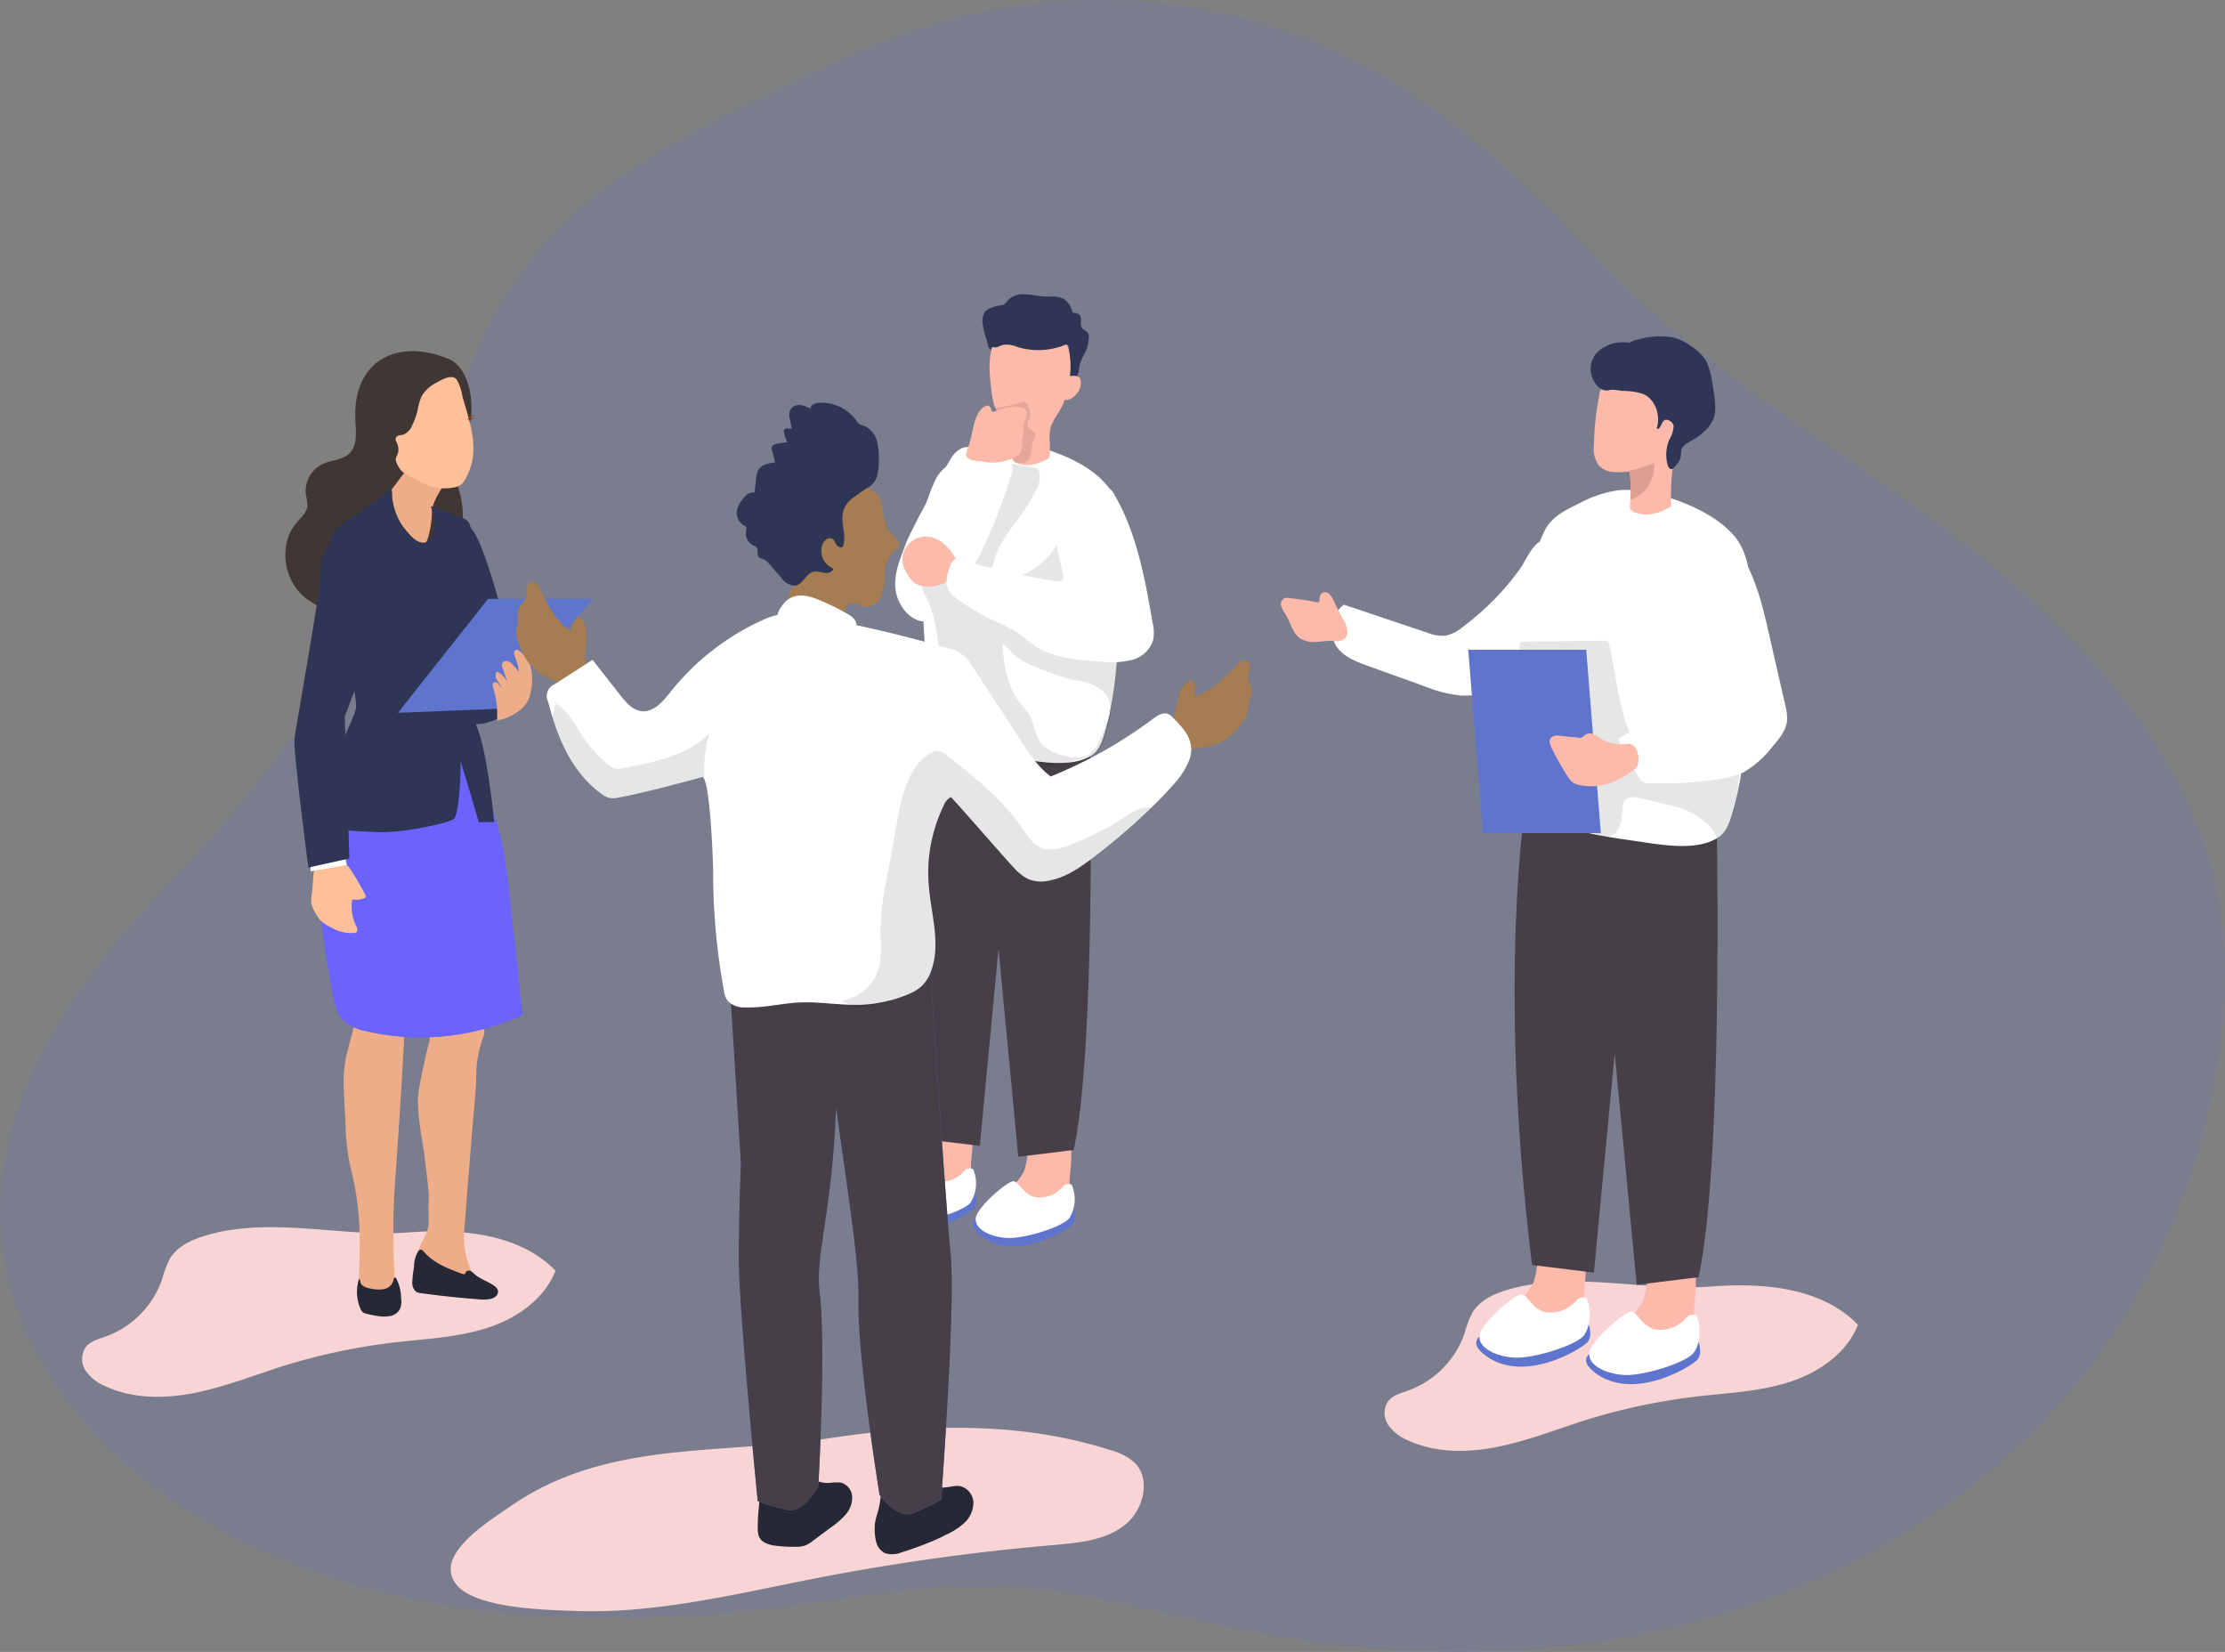 <svg xmlns="http://www.w3.org/2000/svg" xmlns:xlink="http://www.w3.org/1999/xlink" width="1239.624" height="920.248" viewBox="0 0 1239.624 920.248">
  <rect x="0" y="0" width="1239.624" height="920.248" fill="#808080" stroke="none"/>
  <defs>
    <linearGradient id="linear-gradient" x1="0.44" y1="-5.345" x2="0.554" y2="-7.92" gradientUnits="objectBoundingBox">
      <stop offset="0" stop-color="#f9d4d4"/>
      <stop offset="0.01"/>
      <stop offset="0.08" stop-opacity="0.69"/>
      <stop offset="0.21" stop-opacity="0.322"/>
      <stop offset="1" stop-opacity="0"/>
    </linearGradient>
    <linearGradient id="linear-gradient-2" x1="-15.476" y1="-17.86" x2="-15.59" y2="-10.947" gradientUnits="objectBoundingBox">
      <stop offset="0.01"/>
      <stop offset="0.08" stop-opacity="0.69"/>
      <stop offset="0.21" stop-opacity="0.322"/>
      <stop offset="1" stop-opacity="0"/>
    </linearGradient>
  </defs>
  <g id="Team_meeting_Monochromatic" data-name="Team meeting_Monochromatic" transform="translate(0.001 0.003)">
    <path id="Path_144" data-name="Path 144" d="M765.761,85.023c51.9,26.921,94.977,67.648,135.3,110.6,54.626,58.226,124.246,98.983,187.824,146.127,72.156,53.467,141.307,122.086,157.553,210.488,6.918,37.565,3.6,76.538-4.758,113.853A382.792,382.792,0,0,1,1190.87,789.8c-49.46,76.632-128.879,131.728-216,159.056S793.747,977.032,704.28,959.251c-46.737-9.235-92.91-23.478-140.555-24.7-36.094-.939-72,5.635-107.655,10.393C346.256,959.6,229.273,956.027,132.1,902.81,71.438,869.252,18.44,811.966,11.4,742.846c-8.076-79.2,42.98-147.442,94.695-201.41A759,759,0,0,0,215.655,396.154c13.523-23.071,27.422-41.353,35.718-67.554,7.951-25.043,12.866-50.994,22.226-75.631a215.592,215.592,0,0,1,48.271-74.817c34.247-34.434,78.949-56.347,122.712-77.54,25.669-12.522,51.4-24.855,78.448-33.746A322.9,322.9,0,0,1,715.644,64.55a291.876,291.876,0,0,1,50.118,20.473Z" transform="translate(-10.55 -50.99)" fill="#5f74cc" opacity="0.18"/>
    <path id="Path_145" data-name="Path 145" d="M458.426,317.547a32.5,32.5,0,0,1,13.116,6.7c9.892,9.391,5.071,27.36-5.885,35.53s-25.419,9.391-39.036,10.612a1252.755,1252.755,0,0,0-134.764,18.97C248.5,397.9,204.519,408.735,160,407.107c-15.652-.563-54.156-1.315-65.457-14.024-14.525-16.341,16.5-35.28,29.426-44.233,53.217-36.97,115.637-28.581,177.15-37.878C353.245,303.084,407.683,301.174,458.426,317.547Z" transform="translate(160.331 490.323)" fill="#f9d4d4"/>
    <path id="Path_146" data-name="Path 146" d="M324.408,284c-7.231,2.254-14.588,5.885-18.5,12.365a62.893,62.893,0,0,0-4.508,11.989,52.09,52.09,0,0,1-31.3,31.461c-4.132,1.471-8.765,2.629-11.332,6.261a11.739,11.739,0,0,0,.313,12.96,25.043,25.043,0,0,0,10.643,8.389c15.245,7.137,32.995,7.137,49.523,3.882s32.274-9.391,48.333-14.619a343.4,343.4,0,0,1,63.735-13.617c17.123-1.972,34.435-2.692,50.963-7.951s32.118-15.934,38.441-31.961c-20.473-21.005-53.217-23.541-82.361-21.287C401.072,284.686,360.94,272.665,324.408,284Z" transform="translate(514.416 434.843)" fill="#f9d4d4"/>
    <path id="Path_147" data-name="Path 147" d="M92.613,274.458c-7.231,2.285-14.588,5.885-18.5,12.365a62.983,62.983,0,0,0-4.539,11.99,51.839,51.839,0,0,1-31.3,31.46c-4.1,1.471-8.734,2.629-11.332,6.261a11.864,11.864,0,0,0,.313,12.96,24.48,24.48,0,0,0,10.675,8.39c15.245,7.137,32.994,7.137,49.523,3.882s32.274-9.391,48.333-14.619a343.407,343.407,0,0,1,63.735-13.617c17.092-1.972,34.434-2.692,50.963-7.92s32.118-15.965,38.441-31.993c-20.473-21-53.217-23.541-82.361-21.287C169.245,275.052,129.113,262.906,92.613,274.458Z" transform="translate(20.584 414.268)" fill="url(#linear-gradient)"/>
    <path id="Path_148" data-name="Path 148" d="M189.084,266.564c-19.1,3.443-38.692,7.2-55.158,17.468-5.666,3.506-11.176,8.421-11.989,14.963-.908,7.294,4.6,14.118,11.269,17.186a51.462,51.462,0,0,0,21.631,3.13l85.961.532,63.641.376c7.7,0,16.56-1.127,24.135,0,13.868,2.316,25.888,9.078,40.7,9.767,19.064.908,38.066-2.63,56.692-6.261,11.645-2.254,23.572-4.633,33.746-10.8,4.1-2.473,8.2-6.261,7.889-11.082a12.521,12.521,0,0,0-4.038-7.482c-14.494-14.963-38.254-13.743-58.57-18.344-21.6-4.915-41.1-17.374-62.984-21.005a163.446,163.446,0,0,0-30.3-1.127c-18.062.438-36.313-1.972-54.125.814C234.663,258.55,211.9,262.745,189.084,266.564Z" transform="translate(226.541 380.089)" fill="url(#linear-gradient-2)"/>
    <path id="Path_149" data-name="Path 149" d="M203.872,248.325c-16.028-3.631-12.9,19.127-17.123,27.547a45.14,45.14,0,0,1-9.892,11.363,20.285,20.285,0,0,0-7.2,12.9,4.57,4.57,0,0,0,.563,2.723,5.259,5.259,0,0,0,3.13,1.941,36.939,36.939,0,0,0,27.422-2.723,21.475,21.475,0,0,0,9.391-8.734,29.989,29.989,0,0,0,2.41-12.929C213.045,270.926,217.239,251.267,203.872,248.325Z" transform="translate(328.36 368.59)" fill="#fdb9a9"/>
    <path id="Path_150" data-name="Path 150" d="M197.14,263s-45.61,1.941-26.3,16.278,48.208-3.475,51.088-6.887.532-8.859.532-8.859Z" transform="translate(320.787 400.683)" fill="#5f74cc"/>
    <path id="Path_151" data-name="Path 151" d="M218.764,279.061c-4.07,4.946-25.513,11.614-34.967,10.925s-18-5.1-17.092-11.238,17.687-20.379,20.849-20.348,5.635,7.325,11.989,8.828a16.748,16.748,0,0,0,15.4-5.51,4.226,4.226,0,0,1,5.2-1.346,20.191,20.191,0,0,1-1.377,18.688Z" transform="translate(321.984 390.883)" fill="#fff"/>
    <path id="Path_152" data-name="Path 152" d="M221.432,251.208c-16.028-3.725-12.9,19-17.123,27.422a44.768,44.768,0,0,1-9.892,11.395,20.567,20.567,0,0,0-7.2,12.9,4.571,4.571,0,0,0,.563,2.723,5.259,5.259,0,0,0,3.13,1.941,37.1,37.1,0,0,0,27.422-2.723,21.912,21.912,0,0,0,9.391-8.734,29.989,29.989,0,0,0,2.41-12.929C230.6,273.622,234.8,254.057,221.432,251.208Z" transform="translate(365.77 374.69)" fill="#fdb9a9"/>
    <path id="Path_153" data-name="Path 153" d="M214.74,265.81s-45.61,1.91-26.3,16.278,48.177-3.506,50.963-6.762.532-8.89.532-8.89Z" transform="translate(358.282 406.669)" fill="#5f74cc"/>
    <path id="Path_154" data-name="Path 154" d="M236.324,281.829c-4.07,4.977-25.482,11.614-34.967,10.956s-18-5.1-17.092-11.238,17.687-20.41,20.849-20.348,5.666,7.325,11.989,8.8a16.81,16.81,0,0,0,15.433-5.51,4.2,4.2,0,0,1,5.165-1.346,20.191,20.191,0,0,1-1.377,18.689Z" transform="translate(359.393 396.848)" fill="#fff"/>
    <path id="Path_155" data-name="Path 155" d="M184.93,184.85l21.443,225.389,30.866-3.819c12.209-55,9.2-219.629,9.2-219.629Z" transform="translate(360.951 234.192)" fill="#473f47"/>
    <path id="Path_156" data-name="Path 156" d="M233.483,189.7,212.039,415.085l-31.085-3.725c-17.656-142.684-3.13-231.65-3.13-231.65Z" transform="translate(333.842 223.241)" fill="#473f47"/>
    <path id="Path_157" data-name="Path 157" d="M176.986,214.507c-.376-4.132-1.471-8.233-1.91-12.522a94.818,94.818,0,0,1,.47-25.607,97.042,97.042,0,0,1,8.076-26.014c3.569-7.169,9.986-10.205,17.248-13.774a60.92,60.92,0,0,1,19.409-6.605,49.367,49.367,0,0,1,14.4.814c14.556,2.755,33.746,10.268,43.826,21.913,7.482,8.609,8.358,20.974,8.577,32.4q.47,23.6-.97,47.206c0,2.285-.25,4.57-.438,6.856-1.346,17.249-2.755,35.154-7.669,51.839-1.534,5.228-3.13,10.487-8.014,13.3-11.395,6.605-28.831,3.13-41.133,1.252-16.309-2.317-33.088-4.727-47.551-12.522a13.68,13.68,0,0,1-6.887-6.636c-1.252-3.537.282-7.388,1.377-10.988,4.883-16.122,1.1-33.057,1.1-49.492,0-2.974.376-6.01.376-8.984C177.236,216.01,176.986,215.259,176.986,214.507Z" transform="translate(337.56 116.883)" fill="#fff"/>
    <path id="Path_158" data-name="Path 158" d="M215.346,143.035a51.487,51.487,0,0,1,5.76-8.671,2.786,2.786,0,0,1,1.064-.845,2.411,2.411,0,0,1,1.158,0l13.962,2.223a3.413,3.413,0,0,1,1.816.626,3.129,3.129,0,0,1,.939,1.44,13.492,13.492,0,0,1-1.315,9.955,137.421,137.421,0,0,1-14.369,22.132,73.726,73.726,0,0,0-7.982,13.555c-1.033,2.41-1.377,5.134-2.379,7.544s-3.13,1.158-4.915.751L187.547,187.2l-10.769-2.254c-1.565-.313-2.786-.313-1.972-2.16a4.664,4.664,0,0,1,2.755-2.285,28.649,28.649,0,0,1,5.165-.814,26.329,26.329,0,0,0,9.829-4.758,55.2,55.2,0,0,0,6.543-4.946C206.862,162.881,210.4,152.363,215.346,143.035Z" transform="translate(338.831 124.683)" fill="#020202" opacity="0.1"/>
    <path id="Path_159" data-name="Path 159" d="M201.866,135.47a13.992,13.992,0,0,1,5.666-4.508c5.1-1.753,10.174,2.536,15.433,3.757,3.944.876,8.859.376,11.207,3.694a10.267,10.267,0,0,1,0,9.078,306.089,306.089,0,0,1-16.278,41.321c-2.567,5.353-5.916,10.143-8.64,15.276-3.13,5.666-3.788,11.645-8.2,16.716s-12.522,8.64-19.064,6.042a18.187,18.187,0,0,1-7.983-6.824c-8.17-11.8-2.473-24.386,2.035-36.219C179.3,175.477,200.238,137.286,201.866,135.47Z" transform="translate(328.864 118.505)" fill="#fff"/>
    <path id="Path_160" data-name="Path 160" d="M262.172,290.275c-5.478,1-11.989,4.946-17.655,3.882a56.348,56.348,0,0,0-20.035-5.353c-9.391-1.1-19.189-5.353-28.174-8.233a23.478,23.478,0,0,1-10.236-5.228c-5.478-5.7-3.85-14.838-2.723-22.664a106.81,106.81,0,0,0-.72-34.434,75.124,75.124,0,0,0-4.163-15.652c-1.722-3.944-4.414-6.511-3.757-11.207.563-4.132,3.412-8.984,8.045-9.391a13.9,13.9,0,0,1,6.918,2.129,64.549,64.549,0,0,0,18.782,6.605,42.511,42.511,0,0,0,41.1-19.409c4.289-6.762,8.546-37.972,20.535-33.652A28.925,28.925,0,0,1,286.4,155.793a76.07,76.07,0,0,1,2.88,25.043c-.25,21.913-4.6,44.3-7.388,66.052-1.1,8.233-2.379,38.817-13.273,41.509C266.4,288.835,264.3,289.837,262.172,290.275Z" transform="translate(338.96 132.804)" fill="#020202" opacity="0.1"/>
    <path id="Path_161" data-name="Path 161" d="M191.789,148.645A14.243,14.243,0,0,0,178.3,147.8a12.96,12.96,0,0,0-7.137,11.332,17.623,17.623,0,0,0,3.13,8.953,14.118,14.118,0,0,0,3.976,4.414,13.367,13.367,0,0,0,8.546,1.784,17.373,17.373,0,0,0,7.669-2.1c3.506-1.972,8.045-7.607,6.887-12.021a25.857,25.857,0,0,0-9.579-11.52Z" transform="translate(331.616 152.474)" fill="#fdb9a9"/>
    <path id="Path_162" data-name="Path 162" d="M271.621,142.13c13.21,21.913,17.812,47.676,22.163,72.845a23.73,23.73,0,0,1,.407,9.391,16.528,16.528,0,0,1-11.927,11.363,48.648,48.648,0,0,1-17.155.908c-12.3-.783-26.89-1.847-37.314-8.984-3.6-2.442-6.762-5.478-10.424-7.826a91.888,91.888,0,0,0-11.113-5.541,127.882,127.882,0,0,1-20.786-12.146,16,16,0,0,1-5.447-5.572c-2.129-4.257-.47-9.391,1.19-13.774a5.228,5.228,0,0,1,1.941-2.849,5.384,5.384,0,0,1,4.07,0,398.683,398.683,0,0,0,53.718,12.021c4.977.783,2.786-4.7,2.129-7.544a114.4,114.4,0,0,1-2.63-12.115,36.219,36.219,0,0,1,12.522-31.523,15.182,15.182,0,0,1,8.39-3.944,14.024,14.024,0,0,1,10.268,5.29Z" transform="translate(348.357 131.911)" fill="#fff"/>
    <path id="Path_163" data-name="Path 163" d="M188.528,152.8a52.6,52.6,0,0,1-1-6.605c-1.064-9.391-1.972-19.158,2.629-27.235a21.913,21.913,0,0,1,38.222,0,29.646,29.646,0,0,1,3.349,16.5,90.06,90.06,0,0,1-3.13,16.779c-1.5,5.823-5.322,9.391-7.513,14.744a21.318,21.318,0,0,0-1.033,7.137,62.615,62.615,0,0,1,0,10.862,26.546,26.546,0,0,1-11.9,4.226,19.471,19.471,0,0,1-5.854-1,4.2,4.2,0,0,1-2.63-1.722,4.633,4.633,0,0,1-.188-2.442c0-.783.188-1.534.188-2.316a46.053,46.053,0,0,0-.188-11.739,17.686,17.686,0,0,0-6.042-7.576,17.75,17.75,0,0,1-4.915-9.61Z" transform="translate(364.647 69.969)" fill="#fdb9a9"/>
    <path id="Path_164" data-name="Path 164" d="M188.639,125.51a85.333,85.333,0,0,0,12.522-2.536c1.409-.407,3.13-.751,4.195.25a4.163,4.163,0,0,1,.939,1.941,11.583,11.583,0,0,1,.689,4.383,24.448,24.448,0,0,1-1.033,3.663,4.477,4.477,0,0,0,.344,3.631c1,1.377,3.13,1.816,3.6,3.475s-.751,2.317-1.127,3.475a24.413,24.413,0,0,0-.845,4.257,18.786,18.786,0,0,1-.751,4.915,5.791,5.791,0,0,1-3.85,3.381,5.948,5.948,0,0,1-5.04-1.064,11.8,11.8,0,0,1-3.13-7.106l-1.69-8.421a50.47,50.47,0,0,0-2.254-8.609A39.347,39.347,0,0,0,187.7,125.6Z" transform="translate(366.852 101.512)" fill="#020202" opacity="0.1"/>
    <path id="Path_165" data-name="Path 165" d="M131.588,179.267s1.941,7.857-16.685,13.742S89.39,179.267,89.39,179.267,124.7,165.524,131.588,179.267Z" transform="translate(157.412 209.285)" fill="#2f3554"/>
    <path id="Path_166" data-name="Path 166" d="M73.451,260.62l2.16-8.3,5.635-21.381a5.291,5.291,0,0,1,1.315-2.724c.845-.72,3.475,7.388,4.6,7.294a70.81,70.81,0,0,1,18.344,1.346c1.628.313-4.977,92.222-5.541,101.237-1.346,20.661-.25,61.512,2.786,61.262-6.042.5-18.407,1.19-21-1.534-4.7-4.7,3.35-34.967-5.416-70.5a123.713,123.713,0,0,1-3.569-26.671C72.418,287.6,70.227,273.33,73.451,260.62Z" transform="translate(119.759 326.492)" fill="#efac88"/>
    <path id="Path_167" data-name="Path 167" d="M88.875,369.241a22.412,22.412,0,0,0,1.69-3.882c1.44-4.6.344-9.391.657-14.024a48.079,48.079,0,0,0,0-7.356c-.5-6.261-1.315-12.522-2.1-18.782-1.346-10.549-3.819-21.537-3.819-32.212,0-8.233,6.636-34.09,6.636-34.09L85.306,225.18H118.99s4.32,28.174,3.13,31.3a66.241,66.241,0,0,0-4.289,19.972c0,12.115-1.628,24.386-2.567,36.469q-1.6,19.815-3.13,39.631c-.376,4.758-.783,9.391-1.158,14.243a46.486,46.486,0,0,0,3.788,20.379c1.064,2.911,2.254,6.511.219,8.89s-6.48,1.565-9.391,0A82.889,82.889,0,0,0,92.506,388.9a17.06,17.06,0,0,1-5.134-2.1c-3.13-2.379-3.13-7.137-1.69-10.8a66.635,66.635,0,0,1,3.193-6.761Z" transform="translate(147.534 320.111)" fill="#efac88"/>
    <path id="Path_168" data-name="Path 168" d="M93.6,148.259s-3.819-10.08,4.852,0,22.6,69.683,22.6,69.683-19.5,17.906-25.043,14.369S93.6,148.259,93.6,148.259Z" transform="translate(164.504 146.693)" fill="#2f3554"/>
    <path id="Path_169" data-name="Path 169" d="M152.1,117.737c10.925,4.508,13.586,20.692,12.8,30.928-.97,12.8-11.708,25.607-8.014,38.473a55.034,55.034,0,0,1,3.318,20.6c-.689,6.981-5.009,14.118-11.8,15.652a18.782,18.782,0,0,0-4.727,1.252,12.522,12.522,0,0,0-4.32,5.541,53.937,53.937,0,0,1-30.991,27.172c-13.492,4.1-29.457.939-39-9.391S58.315,220.07,67.394,209.3c2.6-3.13,6.1-5.979,6.261-9.986a26.954,26.954,0,0,0-.845-5.478,16.748,16.748,0,0,1,9.016-17.342c5.071-2.442,11.52-2.317,15.433-6.261,4.383-4.539,3.318-11.77,3.13-18.062C98.416,119.271,123.24,105.873,152.1,117.737Z" transform="translate(97.643 82.145)" fill="#403633"/>
    <path id="Path_170" data-name="Path 170" d="M68.115,242.69c-2.63,25.669,1.941,51.933,6.543,77.54,1.064,6.01,2.379,12.522,6.856,16.654a26.452,26.452,0,0,0,12.146,5.447,134.326,134.326,0,0,0,86.994-9.078l-6.918-63.86c-1.816-17-3.788-34.434-9.892-50.462-1.127-2.974-18.782-32.525-14.588-35.061-8.327,5.134-18,4.383-27.548,6.605A124.841,124.841,0,0,0,89.4,203a32.525,32.525,0,0,0-19.189,26.045,126.054,126.054,0,0,0-2.1,13.648Z" transform="translate(110.445 232.104)" fill="#5f74cc"/>
    <path id="Path_171" data-name="Path 171" d="M68.115,242.69c-2.63,25.669,1.941,51.933,6.543,77.54,1.064,6.01,2.379,12.522,6.856,16.654a26.452,26.452,0,0,0,12.146,5.447,134.326,134.326,0,0,0,86.994-9.078l-6.918-63.86c-1.816-17-3.788-34.434-9.892-50.462-1.127-2.974-18.782-32.525-14.588-35.061-8.327,5.134-18,4.383-27.548,6.605A124.841,124.841,0,0,0,89.4,203a32.525,32.525,0,0,0-19.189,26.045,126.054,126.054,0,0,0-2.1,13.648Z" transform="translate(110.445 232.104)" fill="#6c63ff"/>
    <path id="Path_172" data-name="Path 172" d="M114.522,143.988s-8.483,10.769-8.515,17.374a56.35,56.35,0,0,1-1.784,12.96s-1.346,7.889-5.729,4.821S78.71,155.414,78.71,155.414L95.52,133Z" transform="translate(134.66 123.73)" fill="#efac88"/>
    <path id="Path_173" data-name="Path 173" d="M160.724,324.1s-3.443-38.347-9.829-53.718a37.032,37.032,0,0,1-1.252-17.249c1.284-13.586,5.416-26.608,7.638-40.038a48.8,48.8,0,0,0-1.315-17.937q-3.506-17.468-8.2-34.685a9.172,9.172,0,0,0-1.847-4.038,9.58,9.58,0,0,0-3.725-2.1l-16.748-6.261c1.753,5.384,3.412,11.395,1,16.529a6.668,6.668,0,0,1-3.13,3.475c-3.13,1.284-6.261-.783-8.765-3.13a35.874,35.874,0,0,1-8.577-13.116A38.661,38.661,0,0,1,104,143.854c-.25-1.941.313-4.758-1.158-6.1-2.379,4.195-7.294,6.261-11.019,9.172s-8.515,6.261-13.022,9.391a21.475,21.475,0,0,0-8.8,8.953,16.967,16.967,0,0,0,0,9.829c.783,3.569,2,7.043,2.661,10.643a126.9,126.9,0,0,1,1.127,13.805,150.263,150.263,0,0,0,3.663,20.379,102.586,102.586,0,0,1,1.158,12.365s6.261,23.29,5.009,28.987-12.96,27.7-13.617,37.346,3.756,29.9,3.756,29.9,10.831.72,22.852,1.19c14.149.532,39.819-5.447,41.728-7.357,2.5-2.5,3.882-20.379,3.663-32.306,5.7,18.532,10.174,34.059,10.174,34.059Z" transform="translate(114.565 133.849)" fill="#2f3554"/>
    <path id="Path_174" data-name="Path 174" d="M84.546,204.983c2.348.689,3.13,2.786,4.883,5.416a130.194,130.194,0,0,1,6.48,11.3,1.44,1.44,0,0,1,0,2.035,1.408,1.408,0,0,1-.845.376,12.178,12.178,0,0,1-6.261.532,24.6,24.6,0,0,0,2.191,14.713c.532,1.1,1.1,2.567.219,3.443a2.6,2.6,0,0,1-1.409.532,21.912,21.912,0,0,1-12.772-3.13,20.5,20.5,0,0,1-6.01-4.038,25.7,25.7,0,0,1-5.1-9.673,34.778,34.778,0,0,1,.657-6.731c0-1.033,1.064-14.525,1.377-14.525l14.525-.563a7.2,7.2,0,0,1,2.066.313Z" transform="translate(107.412 276.416)" fill="#fdc099"/>
    <path id="Path_175" data-name="Path 175" d="M74.3,152.07l1.158,5.854L55.27,161.43V154.7Z" transform="translate(117.749 323.976)" fill="#fff"/>
    <path id="Path_176" data-name="Path 176" d="M90.967,244.727s16.059-38.629,13.868-52.247-11.426-45.391-18.25-45.109S77.6,156.762,77.6,165.215s-13.711,84.677-14.588,91.721,7.732,72,7.732,72l22.852-5.04Z" transform="translate(101.084 154.343)" fill="#2f3554"/>
    <path id="Path_177" data-name="Path 177" d="M114.023,118.652a3.131,3.131,0,0,1,.939.845,25.043,25.043,0,0,1,3.13,9.141c4.414,15.652,10.424,30.553,1.816,46.08a9.954,9.954,0,0,1-2.6,3.318,9.14,9.14,0,0,1-3.756,1.5A26.64,26.64,0,0,1,94.99,176.6a97.411,97.411,0,0,1-9.391-5.134,10.111,10.111,0,0,1-3.13-3.569c-.689-1.471-1.816-2.911-1.346-4.633.344-1.19,1.033-2.223,1.283-3.443a9.172,9.172,0,0,0-1-5.541,3.131,3.131,0,0,1-.313-2.442c.563-1.346,2.442-1.252,3.882-1.6a8.8,8.8,0,0,0,5.134-5.165,39.786,39.786,0,0,0,3.13-8.8,32.461,32.461,0,0,1,2.254-7.638,20.379,20.379,0,0,1,8.7-7.7C106.666,119.5,111.3,116.961,114.023,118.652Z" transform="translate(139.479 91.968)" fill="#fdc099"/>
    <path id="Path_178" data-name="Path 178" d="M93.76,126.371l1.409-1.221s.407.876.908.783a6.422,6.422,0,0,0,1.283-.5s-.783,1.127-1.315,1.221a8.8,8.8,0,0,1-2.223,0Z" transform="translate(166.722 107.006)" fill="#8a3c1f"/>
    <path id="Path_179" data-name="Path 179" d="M94.15,126.139l.595-1.064s.47.438.783.25a4.04,4.04,0,0,0,.657-.595s-.188.877-.5,1.064a7.953,7.953,0,0,1-1.471.438Z" transform="translate(167.553 106.112)" fill="#8a3c1f"/>
    <path id="Path_180" data-name="Path 180" d="M179.6,106.57h-58.57L70.82,170.055l55.252-2.223Z" transform="translate(150.876 227.043)" fill="#5f74cc"/>
    <path id="Path_181" data-name="Path 181" d="M119.426,190.213a13.187,13.187,0,0,1,.344-1.816,28.173,28.173,0,0,0-.313-11.864,15.871,15.871,0,0,0-6.73-9.548,3.853,3.853,0,0,0-.814-.376,1.753,1.753,0,0,0-1.753,1.659,5.76,5.76,0,0,0,.595,2.6,35.279,35.279,0,0,1,2.16,8.014l-2.943-3.35a7.982,7.982,0,0,0-3.13-2.536,2.661,2.661,0,0,0-3.412,1.44,3.6,3.6,0,0,0,.313,2.285L106.5,184.7a13.68,13.68,0,0,0-5.854-5.979,4.038,4.038,0,0,0,0,4.758,26.107,26.107,0,0,1,2.536,4.57,19.846,19.846,0,0,1-1.784-2.473c-.657-.783-1.91-1.284-2.661-.595s-.5,1.659-.282,2.5a50.086,50.086,0,0,1,2.191,18.532l3.506-.783a30.337,30.337,0,0,0,7.795-3.913,15.652,15.652,0,0,0,7.482-11.113Z" transform="translate(176.242 195.333)" fill="#efac88"/>
    <path id="Path_182" data-name="Path 182" d="M228.821,180.936c1.064-.908,2.723-1.6,3.788-.689a3.444,3.444,0,0,1,.845,2.723v5.6c9.548-2.911,16.748-10.581,23.76-17.655,1.471-1.5,3.631-3.13,5.447-2.066a4.007,4.007,0,0,1,1.471,4.32,21.508,21.508,0,0,0-1.1,4.664c0,2.567,1.847,4.789,2.1,7.325.282,3.13-1.847,5.948-2.129,9.078v3.13a11.989,11.989,0,0,1-2.723,5.134,37.846,37.846,0,0,1-12.24,11.645A37.377,37.377,0,0,1,237.492,217l-11.363,1.941a6.854,6.854,0,0,1-3.381,0c-3.412-1.158-4.477-6.73-4.351-9.8a21.914,21.914,0,0,1,3.13-8.045C223.875,194.584,223.155,185.694,228.821,180.936Z" transform="translate(432.228 199.382)" fill="#a67c52"/>
    <path id="Path_183" data-name="Path 183" d="M139.71,176.2c-.751-1.19-2.129-2.317-3.412-1.784a3.506,3.506,0,0,0-1.628,2.348l-1.722,5.322c-8.264-5.6-12.866-15.057-17.436-23.916-.97-1.878-2.536-4.038-4.6-3.569a3.882,3.882,0,0,0-2.5,3.694,24.171,24.171,0,0,1-.344,4.758c-.751,2.442-3.13,4.038-4.195,6.261-1.19,2.88,0,6.261-.657,9.391-.219,1-.657,1.972-.814,3.13a11.551,11.551,0,0,0,1.1,5.7,37.565,37.565,0,0,0,8.2,14.776,38.251,38.251,0,0,0,9.2,5.854l10.3,5.228a7.356,7.356,0,0,0,3.13,1c3.6,0,6.261-5.071,7.075-8.045a23.321,23.321,0,0,0-.47-8.577C140.368,190.729,143.655,182.559,139.71,176.2Z" transform="translate(185.07 169.617)" fill="#a67c52"/>
    <path id="Path_184" data-name="Path 184" d="M145.818,352.083a2.476,2.476,0,0,0,.25.72c1.409,3.631,5.885,4.852,9.767,5.29a79.089,79.089,0,0,0,10.894.532,15.653,15.653,0,0,0,5.1-.72,18.239,18.239,0,0,0,4.289-2.6l10.456-7.763a41.855,41.855,0,0,0,7.983-7.075A14.118,14.118,0,0,0,198,330.639a8.546,8.546,0,0,0-6.261-7.763,25.669,25.669,0,0,0-6.574.188c-4.476.219-10.737-1.628-12.522-6.261a9.392,9.392,0,0,0-3.13-5.04,8.107,8.107,0,0,0-4.852-.563,35.527,35.527,0,0,0-10.675,2.1,12.146,12.146,0,0,0-7.388,7.513,16.183,16.183,0,0,0-.469,4.915,91.916,91.916,0,0,1,0,10.174,103.3,103.3,0,0,0-.72,12.835A17.19,17.19,0,0,0,145.818,352.083Z" transform="translate(276.756 503.056)" fill="#262836"/>
    <path id="Path_185" data-name="Path 185" d="M203.094,355.492a177.8,177.8,0,0,1-21.694,8.264,13.679,13.679,0,0,1-9.391.532,9.391,9.391,0,0,1-4.946-6.261,28.329,28.329,0,0,1-.814-8.108c0-4.539,1.878-8.045,2.6-12.365.657-3.757,1.19-7.544,1.722-11.3.751-5.384,1.44-10.769,2.129-16.184l18.782,4.038c1.972.407,3.85,8.014,5.009,9.61a10.112,10.112,0,0,0,7.576,3.976c3.13.157,6.48-1.315,9.7-.783a9.8,9.8,0,0,1,7.45,9.2,15.652,15.652,0,0,1-5.071,11.332,38.6,38.6,0,0,1-10.737,6.824Z" transform="translate(321.094 500.961)" fill="#262836"/>
    <path id="Path_186" data-name="Path 186" d="M257.706,543.672a121.041,121.041,0,0,1-15.339,7.357l-.532.219c-8.7,3.381-18.438-10.268-18.438-10.268s-12.3-76.006-11.739-107.5c.376-21.631-4.727-52.466-12.522-108.406-1.941,57.13-11.614,82.236-9.141,102.709,3.757,31.148-.72,108.5-.72,108.5s-8.233,15.057-17.28,13.023h-.532a113.334,113.334,0,0,1-15.965-4.915S144.98,437.958,144.98,409.784s1.158-53.217,1.158-53.217l-5.478-89,23.447-34.027,1.91-.814,1.816-1.784,25.982-19.064s0,4.445-.469,12.052l20.16,10.831,1.972,1.471,1.972.5,33.84,5.916S260.179,379.075,263.027,407,257.706,543.672,257.706,543.672Z" transform="translate(266.638 291.776)" fill="#5f74cc"/>
    <path id="Path_187" data-name="Path 187" d="M257.706,543.672a121.041,121.041,0,0,1-15.339,7.357l-.532.219c-8.7,3.381-18.438-10.268-18.438-10.268s-12.3-76.006-11.739-107.5c.376-21.631-4.727-52.466-12.522-108.406-1.941,57.13-11.614,82.236-9.141,102.709,3.757,31.148-.72,108.5-.72,108.5s-8.233,15.057-17.28,13.023h-.532a113.334,113.334,0,0,1-15.965-4.915S144.98,437.958,144.98,409.784s1.158-53.217,1.158-53.217l-5.478-89,23.447-34.027,1.91-.814,1.816-1.784,25.982-19.064s0,4.445-.469,12.052l20.16,10.831,1.972,1.471,1.972.5,33.84,5.916S260.179,379.075,263.027,407,257.706,543.672,257.706,543.672Z" transform="translate(266.638 291.776)" fill="#473f47"/>
    <path id="Path_188" data-name="Path 188" d="M208.092,164.615c2.129,2.129,5.322,4.32,4.445,7.137-.469,1.5-2.066,2.379-3.13,3.443a16.341,16.341,0,0,0-4.727,11.739,36.875,36.875,0,0,1-1.784,12.522,9.391,9.391,0,0,1-10.142,6.1c-2.473-.689-4.946-2.817-7.325-1.816-1.816.783-2.379,3.13-3.318,4.7a12.96,12.96,0,0,1-12.522,5.635,38.88,38.88,0,0,1-13.617-4.664,9.8,9.8,0,0,1-4.476-3.475,7.2,7.2,0,0,1-.5-4.852c.877-4.977,4.32-9.078,7.106-13.367a56.692,56.692,0,0,0,9.016-26.452c.5-6.574,0-13.805,4.226-18.782,5.729-6.918,19.565-6.856,26.671-1.784C206.183,145.926,201.55,157.822,208.092,164.615Z" transform="translate(288.203 132.404)" fill="#a67c52"/>
    <path id="Path_189" data-name="Path 189" d="M219.011,165.573a10.174,10.174,0,0,1-3.663,3.976c-3.13,1.847-5.823,4.007-8.859,6.042a13.461,13.461,0,0,0-5.635,8.264c-1.284,6.261,2.1,12.8,0,18.782-.72,1.19-2.723.47-3.537-.72s-1.221-2.692-2.442-3.412c-2.066-1.19-4.6.814-5.478,3.13a10.643,10.643,0,0,0,6.042,13.429c-.282,1.91-2.786,2.692-4.727,2.41a21.033,21.033,0,0,0-5.916-.751c-4.476.845-6.261,7.231-10.643,7.889a10.205,10.205,0,0,1-7.732-4.476l-5.447-6.261a27.04,27.04,0,0,0-2.849-3.13c-1.221-.97-3.13-1.033-4.257-2.191s0-3.819-1.1-5.259a5.478,5.478,0,0,0-1.878-1.127,7.638,7.638,0,0,1-3.944-8.8,2.349,2.349,0,0,0,0-1.315c-.188-.563-.876-.845-1.44-1.127a8.17,8.17,0,0,1-3.13-10.236,16.936,16.936,0,0,1,3.788-5.572,5.729,5.729,0,0,1,5.447-2.41l.845-7.826a12.27,12.27,0,0,1,1.127-4.6c1.784-3.13,5.885-3.944,9.391-4.351l-1.5-6.511a2.367,2.367,0,0,1,1.878-3.631,34.252,34.252,0,0,1,6.449-1.064,27.607,27.607,0,0,1-1.847-5.635,2.284,2.284,0,0,1,0-1.127,1.972,1.972,0,0,1,1.972-1.033,6.259,6.259,0,0,0,2.41,0s-1.19-5.447-1.252-5.948a6.574,6.574,0,0,1,.908-5.009,5.729,5.729,0,0,1,5.29-1.972,17.562,17.562,0,0,1,5.541,2c-.188-2.1,2.5-3.13,4.664-3.318a23.854,23.854,0,0,1,20.786,9.955,8.11,8.11,0,0,0,1.315,1.6,10.393,10.393,0,0,0,3.13,1.377,12.522,12.522,0,0,1,6.981,8.108,36.532,36.532,0,0,1,1.1,10.894,32.65,32.65,0,0,1-.783,8.358,12.715,12.715,0,0,1-1,2.6Z" transform="translate(268.802 101.675)" fill="#2f3554"/>
    <path id="Path_190" data-name="Path 190" d="M173.847,160.2a124.615,124.615,0,0,1,14.463,7.231,11.05,11.05,0,0,1,3.663,3.13,5.134,5.134,0,0,1,.5,5.009c-1.315,2.254-4.257,1.409-6.543.626-10.549-4.195-21.913-4.57-32.744-4.539A4.132,4.132,0,0,1,149.242,170a5.165,5.165,0,0,1,.438-4.445C155.409,154.191,164.612,156.007,173.847,160.2Z" transform="translate(284.258 174.788)" fill="#fff"/>
    <path id="Path_191" data-name="Path 191" d="M465.944,241.464a44.2,44.2,0,0,1-9.391,14.431c-3.85,4.351-7.857,8.546-12.021,12.522A345.492,345.492,0,0,1,413.51,295.15c-7.732,5.979-16,11.864-25.638,13.743a19.91,19.91,0,0,1-11.551-.72,27.61,27.61,0,0,1-8.076-6.261c-2.786-2.755-34.716-39.506-35.248-39.506a8.452,8.452,0,0,0-3.913,4.476,87.368,87.368,0,0,0-8.421,30.4,89.75,89.75,0,0,0,0,14.212c1.252,16.059,6.887,32.619,1.315,47.77a21.507,21.507,0,0,1-5.353,8.515,25.7,25.7,0,0,1-7.982,4.7,72.97,72.97,0,0,1-16,4.57,67.328,67.328,0,0,1-9.391,1.033c-11.676.438-23.322-1.847-35-1.252-9.955.5-19.784,3.13-29.739,2.723a12.522,12.522,0,0,1-9.955-3.756,12.993,12.993,0,0,1-2.035-5.76,368.282,368.282,0,0,1-5.979-64.486c0-9.986-1.628-46.487-4.977-53.217-.407-.814-.845-1.221-1.283-1.1-11.144,3.13-35.061,9.391-46.393,11.395a13.493,13.493,0,0,1-5.009.25,12.146,12.146,0,0,1-4.7-2.379c-14.024-10.3-21.913-25.638-26.89-41.791-.97-3.13-1.847-6.261-2.661-9.391a7.106,7.106,0,0,1,3.13-9.579,3.475,3.475,0,0,1,.595-.282L133.37,185.93,149.022,205.9c3.13,3.882,6.7,8.076,11.676,8.64,6.824.689,11.958-5.51,16.153-10.8a138.709,138.709,0,0,1,50.9-39.787,40.976,40.976,0,0,1,9.141-3.13l.783-.188a9.776,9.776,0,0,1,1.377-.282,41.011,41.011,0,0,1,12.209.72,695.21,695.21,0,0,1,78.98,18.125,20,20,0,0,1,14.744,10.456c7.294,10.988,14.4,22.1,21.725,33.088,6.261,9.391,12.522,21.287,21.913,28.174a255.908,255.908,0,0,0,57.036-32.149c2.473-1.847,5.6-3.85,8.452-2.63a8.015,8.015,0,0,1,2.41,1.816C463.252,224.685,469.325,231.259,465.944,241.464Z" transform="translate(196.764 181.647)" fill="#fff"/>
    <path id="Path_192" data-name="Path 192" d="M320.269,195.8a21.068,21.068,0,0,1-9.736,4.664,22.945,22.945,0,0,1-9.61-1.69l-46.58-15.652a17.624,17.624,0,0,0-3.819,23.7c3.944,5.478,10.737,8.076,17.092,10.362l31.93,11.489a72.471,72.471,0,0,0,19.628,5.04c9.391.626,18.563-2.379,27.485-5.353,9.548-3.13,20-7.106,24.574-16.09s1.252-20.817,2.6-31.3c.908-6.824,3.913-13.367,3.788-20.254-.156-5.885-4.852-14.744-11.864-13.523-6.042,1.064-10.08,11.582-13.273,16A148.759,148.759,0,0,1,320.269,195.8Z" transform="translate(494.357 153.712)" fill="#fff"/>
    <path id="Path_193" data-name="Path 193" d="M267.772,160.751a10.893,10.893,0,0,0-2.191-3.35,3.506,3.506,0,0,0-3.725-.783,3.819,3.819,0,0,0-1.784,3.663,2.1,2.1,0,0,1-.313,1.409,1.5,1.5,0,0,1-1.44.188c-5.29-1.033-10.643-1.816-16.028-2.348a4.853,4.853,0,0,0-1.346,0,3.631,3.631,0,0,0-2.285,4.445,16.812,16.812,0,0,0,2.6,4.915c2.723,4.476,3.756,10.393,8.139,13.3a14.462,14.462,0,0,0,8.828,1.847c3.13-.157,6.1-.72,9.172-.595a9.673,9.673,0,0,0,6.073-.657,5.322,5.322,0,0,0,2.1-4.6,16.779,16.779,0,0,0-2.911-7.7C270.965,167.293,269.338,164.038,267.772,160.751Z" transform="translate(475.105 173.551)" fill="#fdb9a9"/>
    <path id="Path_194" data-name="Path 194" d="M315.31,270.1c-17.843-4.038-14.337,21.287-19.033,30.678A51.376,51.376,0,0,1,285.258,313.3c-4.038,3.944-7.826,8.765-8.045,14.368a5.2,5.2,0,0,0,.626,3.13,6.26,6.26,0,0,0,3.537,2.129,41.134,41.134,0,0,0,30.553-3.13,24.073,24.073,0,0,0,10.487-9.736,33.4,33.4,0,0,0,2.692-14.4C325.515,295.273,330.18,273.423,315.31,270.1Z" transform="translate(557.479 414.896)" fill="#fdb9a9"/>
    <path id="Path_195" data-name="Path 195" d="M307.852,286.45s-50.775,2.16-29.269,18.125,53.593-3.913,56.723-7.544.595-9.861.595-9.861Z" transform="translate(549.16 450.641)" fill="#5f74cc"/>
    <path id="Path_196" data-name="Path 196" d="M331.876,304.348c-4.539,5.51-28.393,12.929-38.942,12.177s-20.035-5.7-19-12.522,19.69-22.7,23.2-22.664,6.261,8.17,13.336,9.861a18.783,18.783,0,0,0,17.186-6.261,4.7,4.7,0,0,1,5.76-1.5C335.852,287.037,336.415,298.839,331.876,304.348Z" transform="translate(550.398 439.754)" fill="#fff"/>
    <path id="Path_197" data-name="Path 197" d="M334.844,273.308c-17.843-4.132-14.337,21.162-19.033,30.553a50.242,50.242,0,0,1-11.019,12.678c-4.038,3.944-7.795,8.765-8.014,14.369a5.134,5.134,0,0,0,.595,3.13,6.041,6.041,0,0,0,3.569,2.129,41.2,41.2,0,0,0,30.522-3.13A24.074,24.074,0,0,0,341.95,323.3a33.4,33.4,0,0,0,2.692-14.4C345.049,298.351,349.714,276.438,334.844,273.308Z" transform="translate(599.145 421.679)" fill="#fdb9a9"/>
    <path id="Path_198" data-name="Path 198" d="M327.4,289.57s-50.775,2.129-29.269,18.094,53.624-3.851,56.723-7.513.595-9.892.595-9.892Z" transform="translate(590.809 457.288)" fill="#5f74cc"/>
    <path id="Path_199" data-name="Path 199" d="M351.426,307.428c-4.539,5.572-28.393,12.96-38.942,12.209s-20.035-5.666-19-12.522,19.69-22.727,23.2-22.7,6.261,8.17,13.336,9.83a18.783,18.783,0,0,0,17.186-6.261,4.7,4.7,0,0,1,5.76-1.5C355.4,290.211,355.966,301.888,351.426,307.428Z" transform="translate(592.048 446.316)" fill="#fff"/>
    <path id="Path_200" data-name="Path 200" d="M294.22,199.44l23.854,251.027,34.435-4.257c13.586-61.231,10.268-244.516,10.268-244.516Z" transform="translate(593.783 265.274)" fill="#473f47"/>
    <path id="Path_201" data-name="Path 201" d="M348.136,204.726,324.282,455.754,289.848,451.5c-19.659-158.837-3.475-257.726-3.475-257.726Z" transform="translate(563.721 253.195)" fill="#473f47"/>
    <path id="Path_202" data-name="Path 202" d="M285.5,232.4c-.407-4.6-1.628-9.172-2.129-13.868a104.62,104.62,0,0,1,.532-28.487,108.186,108.186,0,0,1,8.984-28.988c3.975-7.951,11.144-11.332,19.189-15.308A67.835,67.835,0,0,1,333.7,138.4a55.063,55.063,0,0,1,16.028.877c16.184,3.13,37.565,11.457,48.615,24.229,8.327,9.61,9.391,23.353,9.579,36.062q.532,26.327-1.1,52.591c0,2.536-.313,5.071-.5,7.607-1.5,19.221-3.13,39.161-8.546,57.725-1.722,5.823-3.537,11.676-8.922,14.807-12.522,7.388-32.087,3.318-45.767,1.409-18.188-2.6-36.845-5.29-52.966-14.087a15.464,15.464,0,0,1-7.669-7.388c-1.409-3.944.313-8.233,1.534-12.24,5.447-17.937,1.221-36.782,1.221-55.1,0-3.318.438-6.7.438-10.017C285.621,234.062,285.5,233.217,285.5,232.4Z" transform="translate(567.603 134.736)" fill="#fff"/>
    <path id="Path_203" data-name="Path 203" d="M338.414,259.523a9.392,9.392,0,0,1,1.346-5.478c2.066-2.536,6.01-2,9.172-1.221l20.442,5.071c7.732,1.91,19.6,9.391,21.6,17.186,7.857-5.509,9.892-14.775,11.363-24.261s1.534-27.986,3.13-37.565A62.013,62.013,0,0,1,371.251,224.9c-11.614.313-26.2,0-30.428-12.522-4.852-14.65-6.542-30.021-9.767-45.047a2.285,2.285,0,0,0-2.786-2.285l-44.139.469a4.413,4.413,0,0,0-2,.376c-1.284.783-1.284,2.63-1.064,4.1a44.3,44.3,0,0,0,14.181,25.826c3.6,3.13,5.948,5.2,6.637,9.861.845,5.509.626,11.363,1.19,16.967a128.823,128.823,0,0,0,7.669,34.434C317.064,272.828,337.224,285.13,338.414,259.523Z" transform="translate(565.523 191.886)" fill="#020202" opacity="0.1"/>
    <path id="Path_204" data-name="Path 204" d="M335.188,217.806H269.48L261.31,115.63h65.738Z" transform="translate(556.697 246.344)" fill="#5f74cc"/>
    <path id="Path_205" data-name="Path 205" d="M294.36,156.943a129.868,129.868,0,0,1,.908-14.431c.438-4.163,1.1-8.358,1.91-12.522a8.421,8.421,0,0,1,3.13-6.261,39.536,39.536,0,0,1,21.475-5.885,17.28,17.28,0,0,1,19.753,14.369,15.641,15.641,0,0,1,.219,2.692c1.127,10.549-1.6,21.068-3.131,31.554A131.3,131.3,0,0,0,337.34,191a28.832,28.832,0,0,1-13.273,4.7,20.032,20.032,0,0,1-6.511-1.1,4.508,4.508,0,0,1-2.911-1.91,5.039,5.039,0,0,1-.219-2.723,23.655,23.655,0,0,0,.219-2.567h0a79.068,79.068,0,0,0-.282-14.4,1.408,1.408,0,0,0-.407-1.1,1.816,1.816,0,0,0-1,0h-1.346a45.664,45.664,0,0,1-7.169,0,12.083,12.083,0,0,1-7.482-3.725,15.652,15.652,0,0,1-2.6-11.238Z" transform="translate(593.706 90.99)" fill="#fdb9a9"/>
    <path id="Path_206" data-name="Path 206" d="M305.245,140.476a6.793,6.793,0,0,1-5.2,0,10.425,10.425,0,0,1-4.163-4.07,13.4,13.4,0,0,1,3.631-18.5,20.724,20.724,0,0,1,15.652-3.443,12.02,12.02,0,0,1,4.7-1.753,43.011,43.011,0,0,1,19.941-1.221,32.495,32.495,0,0,1,10.456,5.228,26.234,26.234,0,0,1,7.607,7.7,37.25,37.25,0,0,1,3.537,12.522,71.994,71.994,0,0,1,1.659,14.149,16.874,16.874,0,0,1-1.158,6.073,18,18,0,0,1-3.975,5.7,36.253,36.253,0,0,1-8.358,6.261c-2.129,1.19-4.6,2.41-5.322,4.758a16.78,16.78,0,0,0-.313,3.318,7.482,7.482,0,0,1-1.878,4.414c-.751.814-2.035,2.786-3.131,3.13s-2.035-1.033-2.348-2.16a21.506,21.506,0,0,1,.939-14.337,15.651,15.651,0,0,0,2.348-7.325c-.25-2.536-3.725-4.57-5.384-3.13s-1.972,5.2-4.038,4.476c2.348-7.325-.689-16.529-7.732-19.408a38.283,38.283,0,0,0-11.614-1.628,31.747,31.747,0,0,0-5.7-.626Z" transform="translate(592.556 76.529)" fill="#2f3554"/>
    <path id="Path_207" data-name="Path 207" d="M299.77,138.191a83.589,83.589,0,0,0,16.247-4.821c.47,16.936-13.3,20.442-13.3,20.442h0a79.081,79.081,0,0,0-.282-14.4,1.533,1.533,0,0,0-.407-1.1,1.816,1.816,0,0,0-1,0H299.77Z" transform="translate(605.607 124.518)" fill="#de9f93"/>
    <path id="Path_208" data-name="Path 208" d="M383.717,201.952l7.826,34.247a27.7,27.7,0,0,1,1.033,8.765c-.564,5.541-4.351,10.111-7.983,14.306a55.346,55.346,0,0,1-16.5,14.588,47.238,47.238,0,0,1-14.024,3.757,204.89,204.89,0,0,1-38.661,2.16,5.212,5.212,0,0,1-5.228-2.974,134.009,134.009,0,0,1-11.614-21.6,121.175,121.175,0,0,1,33.714-15.808,13.993,13.993,0,0,0,6.543-3.13A11.458,11.458,0,0,0,341.175,231c5.1-21.913-6.668-46.33,2.755-66.772,5.353-11.645,16.779-24.135,25.043-8.577C376.768,169.834,380.148,186.363,383.717,201.952Z" transform="translate(603.05 156.485)" fill="#fff"/>
    <path id="Path_209" data-name="Path 209" d="M315.614,184.873a31.655,31.655,0,0,0-4.477-2.817,5.228,5.228,0,0,0-5.071.219c-.689.5-1.221,1.315-2.066,1.6a3.85,3.85,0,0,1-1.69,0l-10.456-1.064a5.51,5.51,0,0,0-4.79,1.064c-1.346,1.534-.532,3.944.376,5.791a160.713,160.713,0,0,0,8.953,15.84,12.084,12.084,0,0,0,2.223,2.817,10.236,10.236,0,0,0,4.069,1.847,30.585,30.585,0,0,0,16.278-.689,45.925,45.925,0,0,0,14.4-7.795,7.167,7.167,0,0,0,1.6-1.628,5.978,5.978,0,0,0,.751-2.5c.5-4.038-.783-10.549-6.042-10.268a21.131,21.131,0,0,1-14.055-2.41Z" transform="translate(577.022 227.062)" fill="#fdb9a9"/>
    <path id="Path_210" data-name="Path 210" d="M87.311,274.223a2,2,0,0,1,.908-.783c.877-.282,1.69.5,2.285,1.19,5.416,6.261,13.523,9.391,21.287,12.209.47.156,1.064.313,1.44,0s.376-.657.532-.97a2.1,2.1,0,0,1,2.567-.657,8.888,8.888,0,0,1,2.285,1.753c3.13,2.88,7.607,4.038,11.05,6.605a4.726,4.726,0,0,1,1.972,2.442,3.412,3.412,0,0,1-.939,3.131,5.948,5.948,0,0,1-3.13,1.628,19.971,19.971,0,0,1-6.543.25q-16.247-1.221-32.368-3.444a6.418,6.418,0,0,1-2.41-.658,6.261,6.261,0,0,1-2.285-5.635,57.507,57.507,0,0,1,.97-8.327,15.965,15.965,0,0,1,2.379-8.734Z" transform="translate(145.749 422.799)" fill="#262836"/>
    <path id="Path_211" data-name="Path 211" d="M77.649,283.1a10.861,10.861,0,0,0,4.038,1.377,18.44,18.44,0,0,0,7.513.282,6.606,6.606,0,0,0,5.2-4.883c0-.751.564-1.816,1.221-1.471a1.094,1.094,0,0,1,.344.407,24.2,24.2,0,0,1,2.692,10.831,11.927,11.927,0,0,1-.5,6.01,7.826,7.826,0,0,1-5.541,4.1,19.033,19.033,0,0,1-7.043,0c-2-.313-3.976-.689-5.916-1.189a5.041,5.041,0,0,1-2.379-1,5.322,5.322,0,0,1-1.315-2,23.2,23.2,0,0,1-1.722-11.833,17.9,17.9,0,0,1,.438-2.536c0-.376.25-2.035.783-1.847s.407.407.407.783a3.632,3.632,0,0,0,.219,1.158,4.2,4.2,0,0,0,1.565,1.816Z" transform="translate(124.796 433.36)" fill="#262836"/>
    <path id="Path_212" data-name="Path 212" d="M185.614,120.213a9.391,9.391,0,0,1,1.1-6.856,8.389,8.389,0,0,1,3.85-2.536,23.228,23.228,0,0,1,4.821-1.252,6.261,6.261,0,0,0,2.348-.689,7.326,7.326,0,0,0,1.5-1.753,11.52,11.52,0,0,1,9.736-3.725c3.6,0,7.137,1.064,10.737,1.221s7.951-.5,11.207,1.5a12.521,12.521,0,0,1,4.79,7.638,5.1,5.1,0,0,1,3.6.845c1.972,1.816,0,5.509,1.722,7.669.814,1.033,2.254,1.471,3.13,2.567a4.946,4.946,0,0,1,.47,3.412,25.665,25.665,0,0,1-.532,3.788c-.877,3.443-3.13,6.261-4.195,9.736-.532,1.816-.657,3.725-1.1,5.541a33.806,33.806,0,0,1-5.791,11.082,65.457,65.457,0,0,0,.595-25.043,1.878,1.878,0,0,0-1.1-1.847,2,2,0,0,0-1.471.219,39.537,39.537,0,0,1-26.108,1.033,15.37,15.37,0,0,0-7.763-1.252,26.08,26.08,0,0,0-3.13,1.158,4.665,4.665,0,0,1-3.318,0,3.505,3.505,0,0,0-.344,1.471c-2.035-.47-1.91-3.412-2.473-5.04a48.138,48.138,0,0,1-2.285-8.89Z" transform="translate(361.926 60.542)" fill="#2f3554"/>
    <path id="Path_213" data-name="Path 213" d="M210.148,119.107a2.6,2.6,0,0,1,.407,1.064,8.765,8.765,0,0,1-1.1,6.261,11.019,11.019,0,0,1-4.727,4.383,4.07,4.07,0,0,1-3.412.313,4.257,4.257,0,0,1-1.847-3.318,9.391,9.391,0,0,1,1.69-7.732,7.419,7.419,0,0,1,5.447-2.191,4.445,4.445,0,0,1,3.537,1.221Z" transform="translate(391.454 91.481)" fill="#fdb9a9"/>
    <path id="Path_214" data-name="Path 214" d="M214.733,137.542c.157,1.283-.845,2.41-.97,3.694s0,2.817,0,4.226a9.046,9.046,0,0,1-1.69,4.946,9.391,9.391,0,0,1-4.539,2.536,31.617,31.617,0,0,1-11.019,2,32.9,32.9,0,0,1-4.633-.595c-2.473-.407-8.89-.188-9.391-3.569a14.4,14.4,0,0,1,1.5-5.322c.282-.908.532-1.816.783-2.723s.595-2.254.845-3.381c1.19-5.384,2-11.395,6.261-15.057,1.064-.97,2.849-1.659,3.819-.595s.626,2.6,1.753,2.88a2.441,2.441,0,0,0,1.158-.188,28.175,28.175,0,0,1,13.367-2.473,5.134,5.134,0,0,1,4.195,2.6c1.221,3.13-2.786,6.261-1.816,9.391a7.235,7.235,0,0,1,.376,1.628Z" transform="translate(355.753 102.785)" fill="#fdb9a9"/>
    <path id="Path_215" data-name="Path 215" d="M191.7,167.734a17.313,17.313,0,0,0-2.755-2.254c.626,11.614,2.536,23.76,9.642,32.963a71.023,71.023,0,0,1,5.165,6.636c3.13,5.259,3.381,12.083,7.388,16.716a23.352,23.352,0,0,0,12.835,6.261,17.656,17.656,0,0,0,12.9-.5,19.346,19.346,0,0,0,6.856-9.7c2.723-6.48,7.732-15.84,3.6-22.852-2.943-4.977-12.209-8.922-17.843-8.922a144,144,0,0,1-22.6-7.795,35.688,35.688,0,0,1-10.143-5.447C194.929,171.3,193.426,169.393,191.7,167.734Z" transform="translate(369.515 192.926)" fill="#fff"/>
    <path id="Path_216" data-name="Path 216" d="M196.291,192.811a64.141,64.141,0,0,0-2.786,21.913,15.024,15.024,0,0,1-.344,3.35c-.407-.814-.845-1.221-1.284-1.1-11.144,3.13-35.061,9.391-46.393,11.395a13.493,13.493,0,0,1-5.009.25,12.147,12.147,0,0,1-4.7-2.379c-14.024-10.3-21.913-25.638-26.89-41.791a44.077,44.077,0,0,1,1.847-8.233c6.668,3.6,10.142,10.988,14.306,17.342a71.56,71.56,0,0,0,14.65,16.372,10.673,10.673,0,0,0,3.944,2.317,11.363,11.363,0,0,0,5.228-.219C165.895,208.808,183.926,204.926,196.291,192.811Z" transform="translate(198.955 215.806)" fill="#020202" opacity="0.1"/>
    <path id="Path_217" data-name="Path 217" d="M333.03,216.4a345.474,345.474,0,0,1-31.022,26.734c-7.732,5.979-16,11.864-25.638,13.742a19.909,19.909,0,0,1-11.551-.72,27.609,27.609,0,0,1-8.076-6.261c-2.786-2.755-34.716-39.506-35.248-39.506a8.452,8.452,0,0,0-3.913,4.476,87.37,87.37,0,0,0-8.421,30.4,89.755,89.755,0,0,0,0,14.212c1.252,16.059,6.887,32.619,1.315,47.77a21.506,21.506,0,0,1-5.353,8.515,26.138,26.138,0,0,1-7.982,4.633,180.224,180.224,0,0,1-19.252,6.417,21.475,21.475,0,0,1-9.767.595c-1.878-.376-6.605-3.725-7.92-3.569a25.951,25.951,0,0,0,20.942-17.562c2.223-7.231,1.127-14.995,1.158-22.57a149.793,149.793,0,0,1,3.13-26.139l6.7-36.657c2.254-12.522,6.824-30.3,19.847-35.937,2.6-1.127,5.447.72,7.7,2.473,15.089,11.833,30.459,23.948,41.29,39.819,3.13,4.414,5.979,9.391,10.925,11.395s11.426.219,16.779-1.941a200.825,200.825,0,0,0,23.259-11.176c5.635-3.13,13.085-10.236,20.1-9.391a5.228,5.228,0,0,1,1,.25Z" transform="translate(308.266 233.722)" fill="#020202" opacity="0.1"/>
  </g>
</svg>

